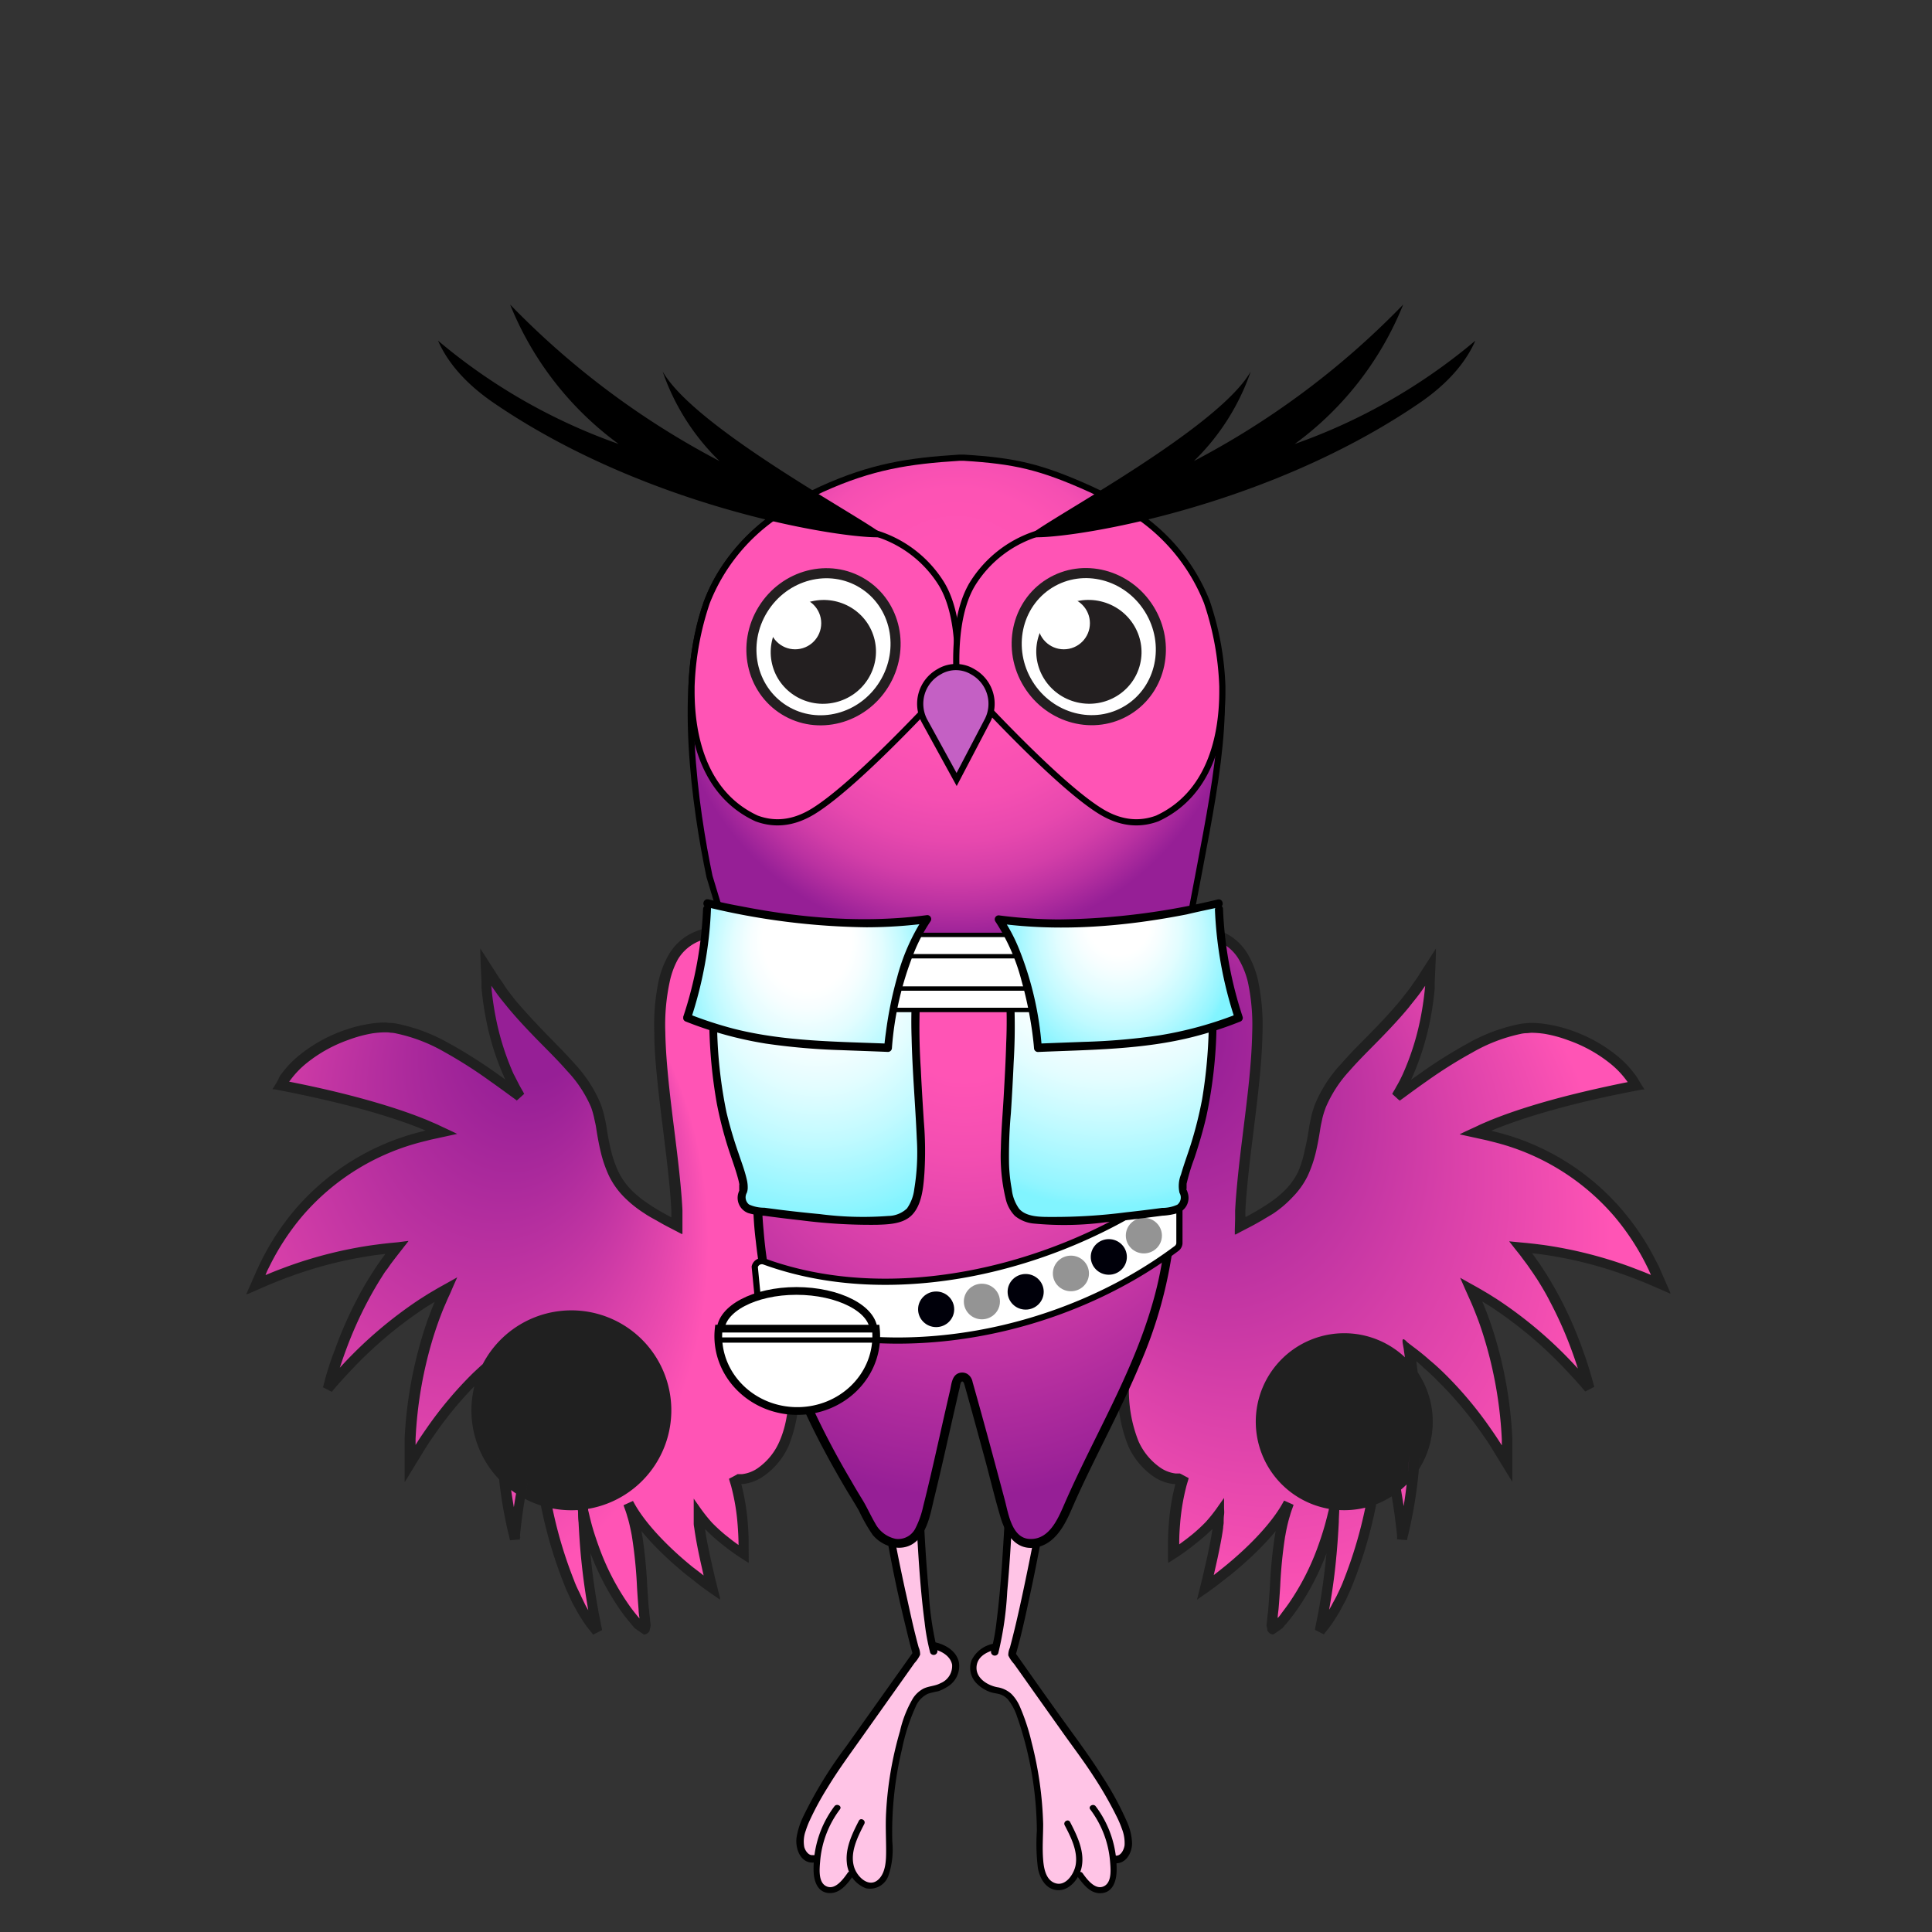 <svg xmlns="http://www.w3.org/2000/svg" xmlns:xlink="http://www.w3.org/1999/xlink" viewBox="0 0 300 300"><rect x="0" y="0" width="300" height="300" fill="#333333" stroke="none"/><defs><style>.cls-1{fill:#ffc4e6;}.cls-2{fill:url(#radial-gradient);}.cls-10,.cls-11,.cls-13,.cls-17,.cls-26,.cls-3{fill:#fff;}.cls-12,.cls-13,.cls-14,.cls-17,.cls-23,.cls-24,.cls-25,.cls-28,.cls-3{stroke:#000;}.cls-11,.cls-12,.cls-13,.cls-14,.cls-17,.cls-3{stroke-linecap:round;}.cls-11,.cls-12,.cls-13,.cls-14,.cls-17,.cls-23,.cls-24,.cls-25,.cls-26,.cls-28,.cls-3{stroke-miterlimit:10;}.cls-4{fill:url(#radial-gradient-2);}.cls-5{fill:url(#radial-gradient-3);}.cls-6{fill:url(#radial-gradient-4);}.cls-7{fill:url(#New_Gradient_Swatch_1);}.cls-8{fill:url(#New_Gradient_Swatch_1-2);}.cls-9{fill:url(#New_Gradient_Swatch_1-3);}.cls-11,.cls-26{stroke:#231f20;}.cls-11{stroke-width:0.56px;}.cls-12,.cls-14,.cls-23{fill:none;}.cls-12,.cls-13{stroke-width:1.25px;}.cls-14{stroke-width:0.85px;}.cls-15{fill:url(#radial-gradient-5);}.cls-16{fill:url(#radial-gradient-6);}.cls-17{stroke-width:0.71px;}.cls-18{fill:url(#radial-gradient-7);}.cls-19{fill:url(#radial-gradient-8);}.cls-20{fill:url(#radial-gradient-9);}.cls-21{fill:#202020;}.cls-22{fill:url(#radial-gradient-10);}.cls-23{stroke-width:1.38px;}.cls-24{fill:url(#radial-gradient-11);}.cls-25{fill:#ff54b5;}.cls-26{stroke-width:1.63px;}.cls-27{fill:#231f20;}.cls-28{fill:#c460c4;}</style><radialGradient id="radial-gradient" cx="45.52" cy="41.21" fy="12.104" r="75.31" gradientUnits="userSpaceOnUse"><stop offset="0.16" stop-color="#ff54b5"/><stop offset="0.28" stop-color="#f34eb1"/><stop offset="0.49" stop-color="#d23da8"/><stop offset="0.77" stop-color="#9e2398"/><stop offset="0.81" stop-color="#961f96"/></radialGradient><radialGradient id="radial-gradient-2" cx="-24499.13" cy="-13169.01" r="14.12" gradientTransform="matrix(0.2, 0.04, -0.04, 0.2, 4567.04, 3573.29)" gradientUnits="userSpaceOnUse"><stop offset="0.28" stop-color="#fff"/><stop offset="0.41" stop-color="#fbfbfb"/><stop offset="0.54" stop-color="#efefef"/><stop offset="0.67" stop-color="#dadada"/><stop offset="0.8" stop-color="#bebebe"/><stop offset="0.93" stop-color="#9a9a9a"/><stop offset="0.95" stop-color="#949494"/></radialGradient><radialGradient id="radial-gradient-3" cx="-24434.3" cy="-13202.89" r="14.12" xlink:href="#radial-gradient-2"/><radialGradient id="radial-gradient-4" cx="-24383.17" cy="-13242.24" r="14.12" xlink:href="#radial-gradient-2"/><radialGradient id="New_Gradient_Swatch_1" cx="-520.99" cy="2199.29" r="2.88" gradientTransform="matrix(1, 0.17, -0.17, 0.99, 943.98, -2013.25)" gradientUnits="userSpaceOnUse"><stop offset="0.07" stop-color="#919191"/><stop offset="0.21" stop-color="#828283"/><stop offset="0.47" stop-color="#5c5c60"/><stop offset="0.83" stop-color="#1f1f27"/><stop offset="1" stop-color="#00000a"/></radialGradient><radialGradient id="New_Gradient_Swatch_1-2" cx="-507.4" cy="2194.05" r="2.88" xlink:href="#New_Gradient_Swatch_1"/><radialGradient id="New_Gradient_Swatch_1-3" cx="-495.3" cy="2186.21" r="2.88" xlink:href="#New_Gradient_Swatch_1"/><radialGradient id="radial-gradient-5" cx="21.77" cy="29.27" fy="4.729" r="43.04" gradientUnits="userSpaceOnUse"><stop offset="0.21" stop-color="#fff"/><stop offset="0.28" stop-color="#f7feff"/><stop offset="0.38" stop-color="#e3fdff"/><stop offset="0.51" stop-color="#c1faff"/><stop offset="0.66" stop-color="#92f5ff"/><stop offset="0.71" stop-color="#81f4ff"/></radialGradient><radialGradient id="radial-gradient-6" cx="68.75" cy="29.27" fy="-12.677" r="71.76" gradientUnits="userSpaceOnUse"><stop offset="0.27" stop-color="#fff"/><stop offset="0.31" stop-color="#f7feff"/><stop offset="0.37" stop-color="#e3fdff"/><stop offset="0.44" stop-color="#c1faff"/><stop offset="0.53" stop-color="#92f5ff"/><stop offset="0.55" stop-color="#81f4ff"/></radialGradient><radialGradient id="radial-gradient-7" cx="20.06" cy="12.32" fy="4.466" r="21.14" gradientTransform="translate(0 -2.07) scale(1 1.17)" gradientUnits="userSpaceOnUse"><stop offset="0.34" stop-color="#fff"/><stop offset="0.43" stop-color="#f7feff"/><stop offset="0.57" stop-color="#e3fdff"/><stop offset="0.74" stop-color="#c1faff"/><stop offset="0.94" stop-color="#92f5ff"/><stop offset="1" stop-color="#81f4ff"/></radialGradient><radialGradient id="radial-gradient-8" cx="70.46" cy="12.32" fy="2.722" r="34.01" gradientTransform="translate(0 -1.22) scale(1 1.1)" gradientUnits="userSpaceOnUse"><stop offset="0.15" stop-color="#fff"/><stop offset="0.2" stop-color="#f7feff"/><stop offset="0.29" stop-color="#e3fdff"/><stop offset="0.4" stop-color="#c1faff"/><stop offset="0.52" stop-color="#92f5ff"/><stop offset="0.55" stop-color="#81f4ff"/></radialGradient><radialGradient id="radial-gradient-9" cx="-1988.18" cy="1349.44" fx="-2025.945" fy="1299.486" r="72.23" gradientTransform="translate(1860.14 -1329.92) scale(0.85 1.03)" gradientUnits="userSpaceOnUse"><stop offset="0.12" stop-color="#961f96"/><stop offset="0.52" stop-color="#d840a9"/><stop offset="0.79" stop-color="#ff54b5"/></radialGradient><radialGradient id="radial-gradient-10" cx="22078.67" cy="1349.44" fx="22040.906" fy="1299.486" r="72.23" gradientTransform="matrix(-0.85, 0, 0, 1.03, 18783.53, -1329.92)" xlink:href="#radial-gradient-9"/><radialGradient id="radial-gradient-11" cx="83.83" cy="64.15" fy="45.666" r="77.25" gradientUnits="userSpaceOnUse"><stop offset="0.12" stop-color="#ff54b5"/><stop offset="0.27" stop-color="#fd53b4"/><stop offset="0.36" stop-color="#f54fb2"/><stop offset="0.43" stop-color="#e748ae"/><stop offset="0.49" stop-color="#d33ea8"/><stop offset="0.54" stop-color="#ba31a1"/><stop offset="0.59" stop-color="#9b2298"/><stop offset="0.6" stop-color="#961f96"/></radialGradient><symbol id="Bird_Body_MASTER_1_5" data-name="Bird_Body_MASTER_1 5" viewBox="0 0 221.13 109.95"><path class="cls-20" d="M127.73,28.47c-1.49,13.58-4.69,40.88,10.91,30.4C130.73,83,144,87.23,145.44,85.38a37.78,37.78,0,0,0-1.51,12s4.93-3.1,7-6.29c.24,2.34-2.09,11.53-2.09,11.53s9.49-6.5,12.94-13.17c-2.35,6-1.81,12.32-2.69,19.11,0,.41.26.71.49.47,4.29-4.44,7.6-11.09,9.26-18.64a105.76,105.76,0,0,1-2.25,19c6.45-7.38,9.65-25.11,9.15-32.61a87.56,87.56,0,0,1,3.67,18.26,72.51,72.51,0,0,0,1.14-29.4,57.63,57.63,0,0,1,15.21,17.71,62.83,62.83,0,0,0-5.7-27.12A64.48,64.48,0,0,1,208.5,71.75a58.56,58.56,0,0,0-10.67-21.94,66.5,66.5,0,0,1,21.79,5.78C213.75,40.71,202,34,190.79,31.91c6.83-3.37,17.89-6,25-7.29-3.12-5.7-11.45-9-16.27-9-7,.08-17.18,8-20.92,10.71A41.86,41.86,0,0,0,184,6.18c-6.56,11.4-16.55,15.39-17.91,24.61-1.28,8.65-3,11.18-11.8,15.66.22-17.2,9.17-44.87-6.46-45.67C134.81.11,129.23,14.9,127.73,28.47Z"/><path class="cls-21" d="M127.73,28.47a20.87,20.87,0,0,0-1.4,5.71c0,.57-.14,1.58-.26,2.8-.28,3.42-.5,6.92-.44,10.52A48.33,48.33,0,0,0,126,53a18.72,18.72,0,0,0,1.52,5.48,7,7,0,0,0,1.88,2.44,5.07,5.07,0,0,0,3,1.12,7.78,7.78,0,0,0,3-.56,8.84,8.84,0,0,0,1.37-.59l.33-.17.14-.07h0a1.27,1.27,0,0,0-.06.18c-.2.76-.41,1.52-.61,2.28a47,47,0,0,0-1,5.73,22.68,22.68,0,0,0,1.38,11.81,11.43,11.43,0,0,0,4,4.78A6.79,6.79,0,0,0,144,86.54h.26s0,0,0,0a34.54,34.54,0,0,0-1,6c-.09,1-.13,2-.15,3v1.12l0,1.44a6.77,6.77,0,0,0,.05.68l.6-.38c.4-.26.8-.51,1.21-.79l.6-.41.3-.22.61-.45,1.19-.94A27,27,0,0,0,150,93.53s0,0,0,0h0l0,.17-.12.71c-.25,1.5-.57,3-.89,4.4-.2.88-.4,1.74-.59,2.55-.16.65-.32,1.28-.47,1.9-.08.31-.16.62-.23.92l-.06.23s0,.11,0,.07l.09-.06.35-.24,1.32-.92,1.22-.89,1.28-1,1-.78c3.93-3.19,7.5-6.89,9.39-10.27l.18-.31.08-.15,0,0h0l-1.44-.65h0v0l0,.08c-.08.22-.15.43-.23.63-.15.4-.26.79-.37,1.16-.23.72-.37,1.36-.49,1.87-.22,1-.3,1.56-.28,1.44h0a70.13,70.13,0,0,0-.79,7.94c-.08,1.24-.17,2.43-.26,3.53,0,.28-.05.55-.08.82s-.07.69-.11,1l-.09.77c0,.18.07.34.1.51s0,.38.12.45a1.11,1.11,0,0,0,.28.3,1.05,1.05,0,0,0,.44.18c.1.06.23-.08.37-.16s.51-.36.76-.52l.36-.26a5.34,5.34,0,0,0,.39-.44l.43-.5c.47-.57.84-1.05,1.11-1.42l.43-.6a40.07,40.07,0,0,0,4.72-9.22c.55-1.52,1-3,1.37-4.38.09-.35.17-.69.25-1l.12-.5.05-.25,0-.06a13.74,13.74,0,1,0-1.57-.18h0v.15c0,.64-.05,1.25-.08,1.83-.23,4.6-.56,7-.35,5-.29,3.19-.74,6.33-1.26,9.14l-.4,2-.1.49,0,.12v.06h0c.61.31-1.37-.68,1.37.69h0l0,0,.16-.21.62-.79a15,15,0,0,0,1.05-1.54,13.06,13.06,0,0,0,.85-1.43c.24-.46.47-.88.68-1.27s.35-.76.5-1.08c.29-.65.52-1.13.62-1.43.23-.6.19-.4-.33.79h0a68.81,68.81,0,0,0,4.6-17,52.43,52.43,0,0,0,.61-7.53l0-.88v-.74c-.69.12,1.54-.31-1.55.28h0v.08c.16.51.31,1,.46,1.5.29,1,.54,1.9.76,2.76.89,3.44,1.3,5.89,1.47,6.83s.09.38-.39-2.1h0c.36,1.8.65,3.59.89,5.32.11.87.21,1.72.31,2.55l.06.62,0,.31v.21l1.55.12h0l0-.08c.09-.4.19-.8.28-1.19a70.6,70.6,0,0,0,1.38-8c.22-2,.29-3.37.32-3.64s0,.5-.22,2.63h0a74.67,74.67,0,0,0,.1-13.68c-.1-1.08-.21-2.15-.35-3.2l-.08-.62h0s0,0,0,0c.39.31.76.63,1.13,1,.74.64,1.45,1.3,2.13,2a57.62,57.62,0,0,1,7,8.33c.49.7,1,1.41,1.41,2.12l2.35,3.83.61,1,.15.25.08.12s.06.12.05,0v-.6c0-.79,0-1.58,0-2.37s0-1.52,0-2.33l0-.8,0-.59a65.37,65.37,0,0,0-2.88-16.37c-.37-1.16-.75-2.27-1.16-3.32-.2-.53-.41-1.05-.63-1.55,0-.11,0,0,0,0h0l.3.18.58.36c.39.24.76.48,1.12.73a64.16,64.16,0,0,1,11,9.38c2,2.12,2.71,3,2.71,3l.2.23.07.09.05,0v0h0l1.37-.71v0l-.1-.36c-.08-.29-.19-.66-.32-1.15-.29-1-.7-2.4-1.45-4.45a60.91,60.91,0,0,0-3.58-8.1h0c-.26-.47-.9-1.7-2.08-3.58-.31-.46-.63-1-1-1.52l-.59-.84c-.17-.24-.35-.48-.54-.73h0l.22,0,1.36.17a64.33,64.33,0,0,1,13.17,3.31q.93.33,1.89.72c.7.28,1,.39,2.62,1.1l2,.87.26.11s0,0,0,0l0-.06-.06-.13-.22-.5-.44-1-.87-2c-.16-.34-.29-.71-.48-1A39.86,39.86,0,0,0,213.65,44a37.81,37.81,0,0,0-19.56-12.12l-.77-.2s0,0,0,0h0l.73-.31c2-.8,4.09-1.51,6.25-2.17,4.31-1.31,8.89-2.42,13.67-3.38l2.78-.54.2,0s.2,0,.11-.09l-.25-.38-.48-.78-.48-.79c-.12-.17-.21-.27-.31-.41a15.41,15.41,0,0,0-2.75-2.84,23.35,23.35,0,0,0-7-3.87,20.93,20.93,0,0,0-4-1,14.79,14.79,0,0,0-2.12-.18c-.36,0-.72,0-1.08.06a6.41,6.41,0,0,0-1.07.15,27.05,27.05,0,0,0-7.91,3,73.24,73.24,0,0,0-7.28,4.58c-1.19.84-2.37,1.7-3.55,2.56l-.44.32-.11.08-.05,0c.49.48-1.19-1,1.09,1.08l.14-.24c.18-.33.38-.65.56-1,.35-.66.69-1.34,1-2a42.26,42.26,0,0,0,2.8-8.74c.31-1.52.54-3.06.71-4.63l.05-.58,0-.35c0-.19,0-.39,0-.57l.1-2.25.09-2.26,0-.56V3.39l-.07.11-.15.23-.61.95h0l-1.6,2.49-.43.68-.36.52-.45.64c-.57.86-1.25,1.65-1.9,2.49-1.35,1.63-2.84,3.22-4.4,4.82s-3.21,3.2-4.77,5a20.9,20.9,0,0,0-4,6.16,16.06,16.06,0,0,0-.58,1.82c-.12.61-.29,1.28-.37,1.85-.18,1.19-.39,2.38-.68,3.54A17.46,17.46,0,0,1,163.35,38a10.69,10.69,0,0,1-2,2.84,16.67,16.67,0,0,1-2.83,2.27c-.51.35-1.06.66-1.59,1l-1.51.84-.19.1-.1,0s0,0,0,0l0-.89c.06-1.28.17-2.57.29-3.87.48-5.17,1.27-10.42,1.82-15.76.28-2.67.5-5.36.55-8.09a33.31,33.31,0,0,0-.72-8.23,14.54,14.54,0,0,0-1.59-4,8.51,8.51,0,0,0-3.16-3.06A10.31,10.31,0,0,0,148.12,0a17.13,17.13,0,0,0-4.23.29,15.08,15.08,0,0,0-7.39,3.91,24.06,24.06,0,0,0-4.82,6.66,44.87,44.87,0,0,0-2.84,7.53l-.24.9-.15.58c-.1.39-.2.75-.26,1.09-.14.68-.26,1.24-.34,1.6a16.62,16.62,0,0,0-.12,5.9,29.89,29.89,0,0,0,1.67-5.59c.08-.35.19-.9.33-1.56.06-.33.17-.68.26-1.05l.15-.57c.07-.29.15-.58.22-.88a43,43,0,0,1,2.74-7.23,22.22,22.22,0,0,1,4.49-6.22,13.48,13.48,0,0,1,6.61-3.51c2.47-.47,5.22-.46,7.33.72a6.78,6.78,0,0,1,2.59,2.51,13,13,0,0,1,1.4,3.51,31.85,31.85,0,0,1,.67,7.83c-.05,2.65-.26,5.3-.54,8-.55,5.29-1.34,10.54-1.82,15.78-.12,1.31-.23,2.61-.29,3.93l0,.49,0,.72-.05,1.77,0,.45v.22c0,.06,0,0,.05,0l.1,0,.75-.4,1.52-.79.58-.31.43-.24.85-.48c.55-.35,1.12-.66,1.66-1A17,17,0,0,0,162.45,42a12.64,12.64,0,0,0,2.33-3.25,19.76,19.76,0,0,0,1.28-3.67c.29-1.23.51-2.46.7-3.68.09-.63.23-1.14.34-1.71a15.22,15.22,0,0,1,.51-1.62,19.67,19.67,0,0,1,3.69-5.69c1.5-1.72,3.14-3.31,4.71-4.92s3.1-3.24,4.49-4.92c.67-.87,1.38-1.69,2-2.58l.46-.66.09-.12h0l-.08.8q-.24,2.27-.69,4.47a40.27,40.27,0,0,1-2.69,8.41c-.3.65-.62,1.3-1,1.93-.16.32-.35.62-.53.94l-.13.23c2.29,2.1.67.56,1.19,1l.06,0,.11-.09.45-.32c1.18-.87,2.34-1.72,3.52-2.54a71.45,71.45,0,0,1,7.12-4.48,25.55,25.55,0,0,1,7.43-2.87,4.43,4.43,0,0,1,.94-.13c.32,0,.63-.07.94-.06a15.06,15.06,0,0,1,1.88.16,20.19,20.19,0,0,1,3.69,1,22.07,22.07,0,0,1,6.51,3.6,14,14,0,0,1,2.48,2.56l.25.34h0s.05,0,0,0l-.85.17c-4.83,1-9.44,2.09-13.82,3.42-2.19.67-4.32,1.39-6.38,2.22-.26.09-.5.21-.77.32-.5.21-1,.42-1.46.65-.93.44-2,.9-2.82,1.33l3.05.67c.5.11,1,.21,1.5.34l.75.19A36.2,36.2,0,0,1,212.44,45a38,38,0,0,1,5.18,8c.18.33.3.69.46,1,0,.06,0,.07,0,.06h0c.29.13-.7-.3-1.3-.53s-1.3-.5-1.93-.74a66.54,66.54,0,0,0-13.49-3.38L200,49.24l-1.1-.12L197.61,49l-1.24-.12c-.08,0-.25-.05-.26,0l.19.24.37.47c.48.63,1,1.23,1.42,1.82l.75,1c.2.28.39.55.57.82.37.51.68,1,1,1.47,1.15,1.82,1.77,3,2,3.47h0a60.86,60.86,0,0,1,3.49,7.9c.73,2,1.13,3.4,1.41,4.35.14.47.24.84.31,1.12s.08.26.1.36v0c.61-.31-1.36.71,1.37-.7h0l-.05,0-.07-.09-.21-.24s-.73-.92-2.76-3.09a65.86,65.86,0,0,0-11.32-9.62c-.37-.25-.75-.49-1.15-.74l-.6-.38-.9-.53c-.82-.49-1.64-.93-2.51-1.42l-.64-.36-.33-.18-.08-.05s-.06,0,0,0l.08.16.6,1.37c.2.46.41.92.62,1.39s.47,1.05.63,1.43.41,1,.6,1.5c.4,1,.78,2.11,1.13,3.24a64.13,64.13,0,0,1,2.82,16l0,.57a2.49,2.49,0,0,1,0,.37h0l-.05-.08-.22-.34c-.46-.72-.94-1.44-1.45-2.16A59.18,59.18,0,0,0,186,69.34c-.71-.69-1.44-1.37-2.21-2-.38-.34-.76-.67-1.17-1-.72-.6-1.56-1.2-2.35-1.82-1.23-1.33-.56.54-.51,1.38l.23,1.53.12.93c.14,1,.25,2.08.35,3.14a73.18,73.18,0,0,1-.1,13.38h0c.19-2.08.22-2.84.21-2.57s-.09,1.56-.32,3.56A65.71,65.71,0,0,1,179,93.63c-.09.38-.18.77-.28,1.16v.07h0c-1.39-.1,1.89.16,1.55.13v-.06l0-.16,0-.31-.06-.63c-.09-.84-.2-1.71-.32-2.59-.24-1.76-.54-3.58-.9-5.42h0c.49,2.53.55,3.1.4,2.14s-.59-3.45-1.49-7c-.23-.88-.49-1.82-.78-2.81-.15-.5-.31-1-.47-1.53l0,0v0h0c-3.08.58-.85.17-1.54.3v.7l0,.82a53,53,0,0,1-.59,7.31,68.09,68.09,0,0,1-4.49,16.62c.5-1.16.54-1.35.32-.77-.1.3-.32.76-.6,1.38l-.48,1c-.2.37-.41.77-.65,1.2a12.75,12.75,0,0,1-.79,1.35,11.82,11.82,0,0,1-1,1.43l-.56.73-.15.19,0,0h0l1.37.68h0v-.06l0-.12.1-.5c.13-.67.27-1.37.41-2.08.53-2.86,1-6,1.28-9.29h0c-.22,2,.12-.4.36-5.08,0-.58.05-1.2.07-1.85v-.17h0l-1.57-.2v.06l-.06.24c0,.16-.08.32-.11.48-.08.32-.15.65-.25,1-.34,1.34-.79,2.77-1.32,4.24a38.64,38.64,0,0,1-4.53,8.85l-.41.57c-.26.35-.61.81-1,1.35l-.31.36h0c0-.45.08-.91.13-1.39.1-1.12.18-2.32.26-3.57a70.74,70.74,0,0,1,.77-7.76h0c0,.11.06-.4.27-1.37.11-.49.25-1.09.46-1.77.1-.34.21-.71.35-1.08l.21-.59,0-.07v0h0l-1.45-.65h0l0,0-.08.13-.16.29c-1.71,3.08-5.17,6.7-9,9.81l-.95.76-.74.58h0s0,0,0,0l.35-1.54c.32-1.42.64-2.94.91-4.48l.12-.74.08-.57c0-.25.06-.49.08-.73,0-.45,0-.87.06-1.31s0-.78,0-1.17l0-1.2V88.7l-.25.35-.52.73a23.85,23.85,0,0,1-2.07,2.65,25.93,25.93,0,0,1-2.1,1.94c-.38.3-.75.6-1.14.89l-.88.65s0,0,0,0h0v-.35c0-1,.06-1.93.14-2.9a33.55,33.55,0,0,1,.94-5.67c.09-.39.3-1,.39-1.37l-.64-.34-.35-.19-.25-.13c-.05,0-.08-.06-.14-.06l-.2,0a1.08,1.08,0,0,1-.19,0h-.28a5.34,5.34,0,0,1-2.35-.9,9.88,9.88,0,0,1-3.4-4.12,21.32,21.32,0,0,1-1.25-11,48.91,48.91,0,0,1,1-5.53l.36-1.36.19-.68.35-1.17.79-2.56.1-.32,0-.16,0-.08-.08,0-.6.37-1.2.73-1.22.74-.79.42a8.48,8.48,0,0,1-1.21.52,6.4,6.4,0,0,1-2.42.46A4.12,4.12,0,0,1,129,57.72a16.68,16.68,0,0,1-1.36-5,44.28,44.28,0,0,1-.37-5.26c-.06-3.51.15-7,.43-10.36.11-1.2.2-2.21.25-2.77A22.2,22.2,0,0,0,127.73,28.47Z"/><path class="cls-22" d="M93.4,28.47c1.5,13.58,4.69,40.88-10.9,30.4C90.41,83,77.12,87.23,75.69,85.38a37.46,37.46,0,0,1,1.51,12s-4.92-3.1-7-6.29c-.24,2.34,2.09,11.53,2.09,11.53s-9.49-6.5-12.94-13.17c2.34,6,1.81,12.32,2.69,19.11.05.41-.27.71-.5.47-4.28-4.44-7.6-11.09-9.26-18.64a105.76,105.76,0,0,0,2.25,19c-6.45-7.38-9.65-25.11-9.14-32.61a86.92,86.92,0,0,0-3.67,18.26,72.34,72.34,0,0,1-1.14-29.4A57.65,57.65,0,0,0,25.36,83.39a62.84,62.84,0,0,1,5.71-27.12A64.22,64.22,0,0,0,12.64,71.75,58.41,58.41,0,0,1,23.31,49.81,66.37,66.37,0,0,0,1.52,55.59C7.39,40.71,19.16,34,30.35,31.91c-6.84-3.37-17.89-6-25-7.29,3.12-5.7,11.44-9,16.27-9,7,.08,17.17,8,20.92,10.71A41.76,41.76,0,0,1,37.17,6.18c6.56,11.4,16.55,15.39,17.91,24.61,1.28,8.65,3,11.18,11.81,15.66C66.66,29.25,57.72,1.58,73.34.78,86.33.11,91.9,14.9,93.4,28.47Z"/><path class="cls-21" d="M93.4,28.47a22.63,22.63,0,0,0-.17,5.87c0,.56.14,1.57.25,2.77.28,3.39.49,6.85.43,10.36a44.26,44.26,0,0,1-.36,5.26,16.7,16.7,0,0,1-1.37,5,4.12,4.12,0,0,1-3.53,2.68,6.42,6.42,0,0,1-2.43-.46,8.37,8.37,0,0,1-1.2-.52l-.8-.42L83,58.26l-1.21-.73-.6-.37-.07,0,0,.08,0,.16.1.32.79,2.56.36,1.17.18.68L83,63.45A46.77,46.77,0,0,1,84,69c.4,3.7.27,7.59-1.25,11a9.81,9.81,0,0,1-3.4,4.12A5.34,5.34,0,0,1,77,85h-.28l-.19,0-.19,0c-.06,0-.1,0-.15.06l-.24.13-.35.19-.65.34c.09.41.31,1,.39,1.37a32.58,32.58,0,0,1,.94,5.67c.08,1,.13,1.93.15,2.9v.35h0l-.89-.65-1.13-.89a26.08,26.08,0,0,1-2.11-1.94,25.1,25.1,0,0,1-2.07-2.65l-.52-.73-.24-.35V89l0,1.2c0,.39,0,.75,0,1.17s0,.86,0,1.31c0,.24.05.48.09.73l.08.57.12.74c.26,1.54.58,3.06.9,4.48l.35,1.54s0,0,0,0h0l-.74-.58-1-.76c-3.83-3.11-7.29-6.73-9-9.81l-.16-.29-.08-.13,0,0h0l-1.44.65h0v0l0,.07.21.59a11.21,11.21,0,0,1,.35,1.08c.22.68.35,1.28.46,1.77.22,1,.29,1.48.27,1.37h0a70.81,70.81,0,0,1,.78,7.76c.07,1.25.16,2.45.25,3.57,0,.48.09.94.14,1.39h0l-.3-.36c-.45-.54-.8-1-1.06-1.35-.51-.71-.68-1-.4-.57a38.29,38.29,0,0,1-4.54-8.85c-.53-1.47-1-2.9-1.32-4.24q-.13-.51-.24-1l-.12-.48,0-.24,0-.06c-3.13.39-.86.11-1.56.2h0v.17c0,.65,0,1.27.08,1.85.23,4.68.57,7.07.35,5.08h0c.3,3.25.76,6.43,1.29,9.29.14.71.27,1.41.4,2.08l.11.5,0,.12v.06h0l1.37-.68h0l0,0-.14-.19-.57-.73a11.72,11.72,0,0,1-1-1.43,11.35,11.35,0,0,1-.8-1.35L52,104c-.17-.39-.33-.73-.47-1-.29-.62-.5-1.08-.61-1.38-.22-.58-.17-.39.33.77h0a67.2,67.2,0,0,1-4.49-16.62,51.46,51.46,0,0,1-.59-7.31c0-.28,0-.55,0-.82l0-.4v-.3c-.69-.13,1.54.28-1.55-.3h0v.08c-.17.52-.32,1-.47,1.53-.3,1-.55,1.93-.78,2.81-.9,3.51-1.32,6-1.49,7s-.09.39.39-2.14h0c-.36,1.84-.66,3.66-.9,5.42-.12.88-.22,1.75-.31,2.59l-.07.63,0,.31V95c-.34,0,2.94-.23,1.55-.13h0l0-.07c-.09-.39-.19-.78-.28-1.16a67.84,67.84,0,0,1-1.34-7.78c-.22-2-.29-3.29-.32-3.56s0,.49.22,2.57h0a73.18,73.18,0,0,1-.1-13.38c.1-1.06.2-2.11.34-3.14l.13-.93.22-1.53c.06-.84.72-2.71-.51-1.38-.79.62-1.63,1.22-2.35,1.82q-.6.48-1.17,1c-.77.66-1.5,1.34-2.2,2a59.92,59.92,0,0,0-7.19,8.56c-.5.72-1,1.44-1.45,2.16l-.21.34-.05.08h0c0,.09,0-.18,0-.37l0-.57a64.15,64.15,0,0,1,2.81-16c.36-1.13.73-2.21,1.13-3.24.19-.51.39-1,.61-1.5s.4-.95.63-1.43.41-.93.61-1.39.41-.92.61-1.37l.07-.16s0,0,0,0l-.08.05-.32.18-.65.36c-.86.49-1.69.93-2.51,1.42l-.9.53-.6.38c-.39.25-.78.49-1.15.74a66.27,66.27,0,0,0-11.32,9.62c-2,2.17-2.76,3.09-2.76,3.09l-.2.24-.08.09,0,0h0c2.73,1.41.76.39,1.37.7v0l.1-.36.31-1.12c.28-1,.68-2.35,1.41-4.35a61.17,61.17,0,0,1,3.5-7.9h0c.25-.46.87-1.65,2-3.47.3-.45.6-1,1-1.47l.57-.82.76-1,1.42-1.82.37-.47.18-.24c0-.05-.17,0-.25,0L23.52,49l-1.28.12-1.09.12-1.4.18A66.31,66.31,0,0,0,6.27,52.8c-.64.24-1.29.48-1.94.74s-1.59.66-1.3.53H3s0,0,0-.06c.15-.33.28-.69.46-1a38.38,38.38,0,0,1,5.17-8A36.2,36.2,0,0,1,27.44,33.37l.75-.19c.48-.13,1-.23,1.5-.34l3.05-.67c-.86-.43-1.88-.89-2.81-1.33-.46-.23-1-.44-1.47-.65-.26-.11-.51-.23-.77-.32-2.05-.83-4.18-1.55-6.37-2.22-4.38-1.33-9-2.45-13.82-3.42l-.85-.17c-.07,0,0,0,0,0h0l.26-.34a14,14,0,0,1,2.48-2.56,22,22,0,0,1,6.5-3.6,20.19,20.19,0,0,1,3.69-1,15.06,15.06,0,0,1,1.88-.16c.32,0,.63,0,.94.06a4.43,4.43,0,0,1,.94.13,25.44,25.44,0,0,1,7.43,2.87A70.45,70.45,0,0,1,37.88,24c1.17.82,2.33,1.67,3.52,2.54l.44.32.12.09,0,0c.53-.46-1.09,1.08,1.19-1l-.13-.23c-.17-.32-.36-.62-.53-.94-.34-.63-.65-1.28-1-1.93a40.87,40.87,0,0,1-2.69-8.41q-.45-2.2-.69-4.47l-.07-.8h0l.09.12.46.66c.6.89,1.3,1.71,2,2.58,1.39,1.68,2.92,3.31,4.49,4.92s3.21,3.2,4.71,4.92A19.27,19.27,0,0,1,53.52,28,13.23,13.23,0,0,1,54,29.66c.11.57.26,1.08.34,1.71.19,1.22.41,2.45.71,3.68a19.06,19.06,0,0,0,1.28,3.67A12.37,12.37,0,0,0,58.68,42a17.79,17.79,0,0,0,3.09,2.48c.54.38,1.11.69,1.67,1l.85.48.42.24.58.31,1.52.79.76.4.09,0s.07,0,.06,0v-.67l0-1.77,0-.72,0-.49c-.06-1.32-.17-2.62-.29-3.93-.49-5.24-1.28-10.49-1.83-15.78-.27-2.65-.49-5.3-.54-7.95a31.85,31.85,0,0,1,.68-7.83A12.68,12.68,0,0,1,67,5.09,6.85,6.85,0,0,1,69.6,2.58c2.11-1.18,4.87-1.19,7.33-.72a13.51,13.51,0,0,1,6.62,3.51A22.48,22.48,0,0,1,88,11.59a43.82,43.82,0,0,1,2.73,7.23c.07.3.15.59.22.88s.1.38.15.57c.1.37.2.72.26,1.05.14.66.26,1.21.33,1.56a30.66,30.66,0,0,0,1.67,5.59,16.62,16.62,0,0,0-.12-5.9c-.08-.36-.19-.92-.33-1.6-.07-.34-.17-.7-.27-1.09l-.15-.58c-.08-.3-.15-.6-.23-.9a44.06,44.06,0,0,0-2.85-7.53,24,24,0,0,0-4.81-6.66A15.13,15.13,0,0,0,77.25.3,17.21,17.21,0,0,0,73,0a10.26,10.26,0,0,0-4.18,1.18,8.47,8.47,0,0,0-3.17,3.06,14.54,14.54,0,0,0-1.59,4,33.3,33.3,0,0,0-.71,8.23c0,2.73.27,5.42.54,8.09.56,5.34,1.34,10.59,1.83,15.76.12,1.3.22,2.59.28,3.87l0,.89s0,.08,0,0l-.1,0-.2-.1-1.51-.84c-.53-.33-1.08-.64-1.58-1a16.74,16.74,0,0,1-2.84-2.27,10.92,10.92,0,0,1-2-2.84,17.46,17.46,0,0,1-1.16-3.35c-.28-1.16-.5-2.35-.68-3.54-.07-.57-.24-1.24-.37-1.85A16,16,0,0,0,55,27.46a21.1,21.1,0,0,0-4-6.16c-1.57-1.78-3.21-3.38-4.77-5s-3-3.19-4.41-4.82C41.21,10.66,40.52,9.87,40,9l-.44-.64-.37-.52-.43-.68-1.6-2.49h0l-.61-.95-.15-.23a.52.52,0,0,0-.07-.11v.15l0,.56.08,2.26.11,2.25c0,.18,0,.38,0,.57l0,.35.06.58c.16,1.57.4,3.11.71,4.63a41.09,41.09,0,0,0,2.8,8.74c.32.69.65,1.37,1,2,.17.34.37.66.55,1l.14.24c2.28-2.09.6-.6,1.1-1.08l-.06,0-.11-.08-.44-.32c-1.18-.86-2.36-1.72-3.54-2.56a75.63,75.63,0,0,0-7.28-4.58,27,27,0,0,0-7.92-3,6.27,6.27,0,0,0-1.07-.15c-.36,0-.72-.07-1.08-.06a14.91,14.91,0,0,0-2.12.18,21.12,21.12,0,0,0-4,1,23.35,23.35,0,0,0-7,3.87,15.36,15.36,0,0,0-2.74,2.84,4.86,4.86,0,0,0-.31.41L4.82,24l-.48.78-.24.38c-.09.09.05.07.1.09l.21,0,2.77.54c4.78,1,9.36,2.07,13.68,3.38,2.15.66,4.24,1.37,6.24,2.17l.74.31h0s0,0,0,0l-.78.2A37.78,37.78,0,0,0,7.49,44a39.53,39.53,0,0,0-5.4,8.36c-.18.34-.31.71-.47,1l-.88,2-.44,1-.22.5L0,57l0,.06s0,0,.05,0L.3,57l2-.87c1.62-.71,1.92-.82,2.62-1.1s1.27-.5,1.9-.72A64.41,64.41,0,0,1,20,51l1.36-.17.22,0h0l-.54.73-.59.84c-.38.54-.7,1.06-1,1.52-1.19,1.88-1.83,3.11-2.08,3.58h0a62.58,62.58,0,0,0-3.59,8.1C13,67.6,12.6,69,12.3,70L12,71.15c0,.14-.08.26-.1.36v0c.61.32-1.37-.7,1.36.71h0l0,0,0,0,.08-.09.2-.23s.72-.91,2.7-3a64.57,64.57,0,0,1,11-9.38c.36-.25.74-.49,1.12-.73l.59-.36.3-.18s0,0,0,0h0s0-.06,0,0c-.22.5-.42,1-.62,1.55-.41,1-.8,2.16-1.16,3.32a65.8,65.8,0,0,0-2.89,16.37l0,.59,0,.8c0,.81,0,1.54,0,2.33s0,1.58,0,2.37v.6c0,.09,0,0,.05,0l.07-.12.16-.25.61-1,2.34-3.83c.45-.71.92-1.42,1.42-2.12a57.53,57.53,0,0,1,7-8.33c.68-.67,1.39-1.33,2.14-2,.36-.32.74-.64,1.13-1l0,0h0l-.08.62c-.14,1-.24,2.12-.34,3.2A74.67,74.67,0,0,0,39.17,85h0c-.21-2.13-.24-2.9-.22-2.63S39,84,39.27,86a68.06,68.06,0,0,0,1.37,8c.1.39.19.79.29,1.19l0,.08h0l1.55-.12v-.06l0-.15,0-.31.06-.62c.09-.83.19-1.68.31-2.55.23-1.73.53-3.52.88-5.32h0c-.47,2.48-.53,3-.39,2.1s.59-3.39,1.47-6.83c.23-.86.47-1.79.76-2.76.15-.49.31-1,.46-1.5l0-.05v0h0c-3.08-.59-.86-.16-1.54-.28v.31l0,.43c0,.29,0,.58,0,.88a52.35,52.35,0,0,0,.6,7.53,68.85,68.85,0,0,0,4.61,17h0c-.52-1.19-.57-1.39-.34-.79.11.3.33.78.63,1.43.14.32.31.68.49,1.08s.44.81.68,1.27a14.87,14.87,0,0,0,.85,1.43,13.72,13.72,0,0,0,1.06,1.54l.62.79.15.21,0,0h0l1.38-.69h0v-.06l0-.12-.11-.49c-.12-.66-.26-1.34-.39-2-.52-2.81-1-6-1.27-9.14a43.07,43.07,0,0,1-.35-5c0-.58,0-1.19-.07-1.83V90.4h0a15.52,15.52,0,1,0-1.56.18v.06l.06.25c0,.16.08.33.11.5.08.33.16.67.26,1,.35,1.39.81,2.86,1.36,4.38A39.73,39.73,0,0,0,58,106c-.29-.4-.11-.15.42.6.27.37.65.85,1.12,1.42l.42.5c.12.15.26.3.39.44l.37.26.76.52c.13.08.26.22.37.16a1.07,1.07,0,0,0,.43-.18,1.16,1.16,0,0,0,.29-.3c.07-.07.07-.3.12-.45s.07-.33.09-.51l-.09-.77c0-.33-.07-.68-.11-1s0-.54-.08-.82c-.09-1.1-.17-2.29-.25-3.53a75.06,75.06,0,0,0-.79-7.94h0c0,.12-.06-.41-.29-1.44-.12-.51-.26-1.15-.48-1.87-.11-.37-.23-.76-.38-1.16-.07-.2-.15-.41-.22-.63l0-.08v0h0c.31-.15-2.74,1.23-1.45.65h0l0,0,.09.15.18.31c1.88,3.38,5.46,7.08,9.38,10.27l1,.78,1.27,1,1.23.89,1.32.92.35.24.09.06s0,0,0-.07l0-.23-.24-.92c-.15-.62-.31-1.25-.47-1.9-.19-.81-.39-1.67-.59-2.55-.31-1.4-.63-2.9-.89-4.4l-.11-.71,0-.17h0a25.65,25.65,0,0,0,2.25,2.06c.39.32.78.63,1.19.94l.6.45.31.22.6.41c.4.28.81.53,1.2.79l.61.38a4.79,4.79,0,0,0,0-.68L78,96.66V95.54c0-1-.06-2-.14-3a35.53,35.53,0,0,0-1-6c0-.07,0,0,0,0h.26a6.83,6.83,0,0,0,3.09-1.15,11.33,11.33,0,0,0,4-4.78A22.79,22.79,0,0,0,85.58,68.8a49,49,0,0,0-1-5.73c-.2-.76-.4-1.52-.61-2.28,0-.1-.06-.22-.06-.18h0l.14.07.33.17a9.27,9.27,0,0,0,1.37.59,7.81,7.81,0,0,0,3,.56,5.12,5.12,0,0,0,3-1.12,6.92,6.92,0,0,0,1.87-2.44A18.12,18.12,0,0,0,95.12,53a46.1,46.1,0,0,0,.38-5.45c.06-3.6-.16-7.1-.44-10.52-.11-1.22-.21-2.23-.26-2.8A20.51,20.51,0,0,0,93.4,28.47Z"/><path class="cls-23" d="M35.57,72.47"/><path class="cls-23" d="M161.27,67.05"/></symbol><symbol id="Bird_Head_2" data-name="Bird_Head_2" viewBox="0 0 167.78 104.03"><path class="cls-24" d="M123.11,91.62c3.18-16.81,5.87-30.31,1-43.51-3.08-8.36-10.44-14.58-18.56-18.25s-12.3-4.58-20.46-5.09H84.3c-8.15.51-14.14,1.41-22.25,5.09S46.57,39.75,43.49,48.11c-4.87,13.2-1.86,33.46.41,44.37l3.34,11.06h73.6Z"/><path class="cls-25" d="M43.49,48.11A47.1,47.1,0,0,0,41,61.78c0,.3,0,.47,0,.47-.06,8.1,2.27,17.06,10.53,20.87,2.7,1,5.76.92,9.13-1.14C68.46,77.21,84,59.89,84,59.89c.23-4.55-.11-10.66-2.56-14.7a19,19,0,0,0-11.17-8.34L54.41,34.3A30.44,30.44,0,0,0,43.49,48.11Z"/><path class="cls-25" d="M124.36,48.11a47.44,47.44,0,0,1,2.5,13.67c0,.3,0,.47,0,.47.06,8.1-2.27,17.06-10.53,20.87-2.7,1-5.76.92-9.13-1.14-7.81-4.77-23.32-22.09-23.32-22.09-.23-4.55.11-10.66,2.56-14.7A19,19,0,0,1,97.6,36.85l15.84-2.55A30.58,30.58,0,0,1,124.36,48.11Z"/><ellipse class="cls-26" cx="105.26" cy="55.34" rx="11.51" ry="12.04" transform="translate(-13.37 63.7) rotate(-31.77)"/><ellipse class="cls-27" cx="105.28" cy="56.17" rx="8.39" ry="8.52" transform="translate(26.5 145.8) rotate(-76.77)"/><circle class="cls-10" cx="101.22" cy="51.54" r="4.22"/><path class="cls-28" d="M81.19,59.3a5.26,5.26,0,0,1,5.31.1h0a5.92,5.92,0,0,1,2.31,8l-4.93,9.42-5.17-9.42a5.92,5.92,0,0,1,2.31-8Z"/><ellipse class="cls-26" cx="62.35" cy="55.34" rx="12.04" ry="11.51" transform="translate(-17.53 79.22) rotate(-58.23)"/><ellipse class="cls-27" cx="62.32" cy="56.17" rx="8.52" ry="8.39" transform="translate(-11.2 15.76) rotate(-13.23)"/><circle class="cls-10" cx="57.76" cy="51.54" r="4.22"/><path d="M72.05,37.58c2-.33-29.94-16.66-35.72-26.75a37,37,0,0,0,9.19,14.48A133.11,133.11,0,0,1,11.66,0,52,52,0,0,0,29.21,22.55,93.43,93.43,0,0,1,0,5.84C1.82,10,5.22,13.31,9,15.9,35.1,33.76,68,38.24,72.05,37.58Z"/><path d="M95.73,37.58c-2-.33,29.94-16.66,35.72-26.75a37.07,37.07,0,0,1-9.19,14.48A132.88,132.88,0,0,0,156.11,0a51.93,51.93,0,0,1-17.54,22.55A93.55,93.55,0,0,0,167.78,5.84c-1.82,4.15-5.22,7.47-9,10.06C132.67,33.76,99.83,38.24,95.73,37.58Z"/></symbol><symbol id="Bird_Body_MASTER_1_4" data-name="Bird_Body_MASTER_1 4" viewBox="0 0 90.52 160.76"><path class="cls-1" d="M40.78,120.78l-.21.51c-1.42-5.47-2.25-21.71-2.28-26.38l-6,1.14a244.38,244.38,0,0,0,5.26,25.38s0,.93,0,.94c-3.84,4.57-12.41,17.54-13.68,19-1.86,2.13-3.57,6.1-4.45,8.89a6,6,0,0,0-.31,3.19c.26,1,1.2,2,2.16,1.72l.41-.81a17.39,17.39,0,0,0-.2,2.4,3.79,3.79,0,0,0,1,3,2.21,2.21,0,0,0,2.55,0,7.35,7.35,0,0,0,1.91-2.08l.33-.82c.61,1.82,2.28,3.28,3.9,2.66,2.15-.83,2.3-4.08,2.22-6.61a57.35,57.35,0,0,1,3.1-20.67c.59-1.71,1.42-3.55,3-4.14.63-.23,1.33-.24,2-.51C45.44,125.83,44.86,121.75,40.78,120.78Z"/><path class="cls-1" d="M71.46,150.39c-.88-2.8-2.59-6.77-4.44-8.89-1.28-1.47-9.85-14.43-13.69-19,0,0,0-1,0-1a241.06,241.06,0,0,0,5.26-25.37l-6-1.15c0,4.68-.86,20.92-2.28,26.38l-.21-.51c-4.08,1-4.66,5-.66,6.76.63.27,1.33.27,2,.51,1.56.58,2.39,2.43,3,4.14A57.32,57.32,0,0,1,57.52,153c-.08,2.53.07,5.78,2.22,6.6,1.63.63,3.29-.83,3.9-2.65l.33.82a7.63,7.63,0,0,0,1.91,2.08,2.21,2.21,0,0,0,2.55,0,3.82,3.82,0,0,0,1-3,17.37,17.37,0,0,0-.19-2.39l.4.81c1,.22,1.9-.68,2.16-1.73A6,6,0,0,0,71.46,150.39Z"/><path d="M40.49,121.27c1.28.32,2.71,1.09,3,2.51a3,3,0,0,1-1.86,3c-.88.48-1.88.46-2.76.88a4.61,4.61,0,0,0-1.72,1.59,18.55,18.55,0,0,0-2.09,5.3,57.67,57.67,0,0,0-2.24,13.11c-.12,2.08,0,4.15,0,6.23,0,1.46-.05,3.36-1.1,4.5-1.55,1.69-3.56-.21-4.07-1.84-.74-2.38.58-4.92,1.64-7,.3-.58-.58-1.09-.88-.51-1.06,2.06-2.18,4.34-1.95,6.73a4.83,4.83,0,0,0,3.1,4.19,3.16,3.16,0,0,0,3.66-2.12,13.08,13.08,0,0,0,.6-5.39,57.4,57.4,0,0,1,1.58-15.06,31.4,31.4,0,0,1,2.19-6.78,4,4,0,0,1,2-2.12,15.08,15.08,0,0,1,1.64-.4,5.74,5.74,0,0,0,1.37-.65,3.9,3.9,0,0,0,2-4c-.36-1.76-2-2.81-3.68-3.23a.51.51,0,0,0-.27,1Z"/><path d="M26.58,157.49c-.71,1-2.07,2.91-3.53,2.09-1.23-.68-1-2.81-.9-4a16.1,16.1,0,0,1,3.2-8.39c.39-.52-.49-1-.88-.51a16.81,16.81,0,0,0-3.38,10.54c.05,1.49.57,3.26,2.28,3.49,1.88.25,3.13-1.38,4.09-2.73.38-.54-.5-1-.88-.52Z"/><path d="M21,154.59c-.73.12-1.26-.71-1.42-1.3a5,5,0,0,1,.24-2.65,13.59,13.59,0,0,1,.57-1.5,47,47,0,0,1,3-5.54c1.63-2.69,3.49-5.22,5.31-7.79q4.35-6.13,8.71-12.28a5.17,5.17,0,0,0,.91-1.35,2.82,2.82,0,0,0-.24-1.19c-.24-.87-.46-1.76-.68-2.64-.54-2.22-1-4.45-1.51-6.68-1.08-5-2.13-10.15-2.81-15.28l-.44.59,5.67-1.49-.77-.58c0,3.25.21,6.52.41,9.77.25,4.1.56,8.21,1.1,12.29a34.76,34.76,0,0,0,.89,4.85.61.61,0,0,0,1.17-.33,52.27,52.27,0,0,1-1.42-9.81c-.37-4-.62-8.06-.8-12.1-.07-1.55-.13-3.11-.14-4.67a.61.61,0,0,0-.76-.59l-5.67,1.49a.62.62,0,0,0-.45.58A214.26,214.26,0,0,0,36,117.7c.36,1.5.72,3,1.15,4.48l.07-.46L26.29,137.11a68,68,0,0,0-6.9,11.29,12.13,12.13,0,0,0-1.06,3.37c-.24,1.84.71,4.36,3,4,.76-.12.44-1.29-.32-1.16Z"/><path d="M50.15,120.41a4.9,4.9,0,0,0-3.53,2.72,3.54,3.54,0,0,0,.88,3.73,5.68,5.68,0,0,0,2.2,1.37c.57.19,1.19.21,1.75.43a3,3,0,0,1,1.12.82A8.6,8.6,0,0,1,54,132.19c.41,1.14.76,2.3,1.09,3.47a57.38,57.38,0,0,1,2.11,15,32,32,0,0,0,.18,6.11c.31,1.53,1.16,3.17,2.85,3.46,2.06.35,3.72-1.68,4.17-3.48.64-2.61-.66-5.25-1.82-7.5-.3-.59-1.18-.07-.88.51,1,1.91,2.13,4.13,1.79,6.35-.22,1.46-1.62,3.66-3.38,3-1.47-.52-1.79-2.43-1.89-3.77-.16-1.92,0-3.85,0-5.77a58.84,58.84,0,0,0-1.86-13.19,33.81,33.81,0,0,0-1.9-5.79,6.6,6.6,0,0,0-1.39-2.08,4.42,4.42,0,0,0-2.31-1.08c-1.51-.3-3.34-1.39-3.32-3.14s1.61-2.56,3-2.91a.51.51,0,0,0-.27-1Z"/><path d="M63.73,158c1,1.35,2.21,3,4.09,2.73,1.71-.23,2.23-2,2.28-3.49a16.81,16.81,0,0,0-3.38-10.54c-.39-.52-1.27,0-.88.51a16.13,16.13,0,0,1,3.2,8.39c.09,1.14.32,3.19-.82,3.93-1.47.94-2.9-1-3.61-2-.38-.53-1.26,0-.88.52Z"/><path d="M69.6,155.88c1.89.32,3-1.54,3-3.21a9.22,9.22,0,0,0-.84-3.5,50.37,50.37,0,0,0-4-7.35c-2.35-3.74-5.07-7.27-7.62-10.87-2.15-3-4.31-6.07-6.45-9.11l.06.47c.87-3,1.53-6,2.19-9.1q1.24-5.68,2.26-11.41c.31-1.76.6-3.51.83-5.28a.6.6,0,0,0-.44-.58l-5.67-1.49a.61.61,0,0,0-.77.58c0,3.21-.2,6.42-.4,9.62-.25,4.07-.55,8.14-1.07,12.18a32.57,32.57,0,0,1-.89,4.79.61.61,0,0,0,1.17.32,54,54,0,0,0,1.45-10c.37-4.07.63-8.16.81-12.25.07-1.56.13-3.12.14-4.68l-.77.59,5.67,1.48-.44-.58c-.59,4.52-1.5,9-2.43,13.48-.49,2.36-1,4.72-1.55,7.07-.22.94-.45,1.88-.69,2.81-.1.4-.21.8-.31,1.19a2.85,2.85,0,0,0-.26,1.24,5.35,5.35,0,0,0,.91,1.35l1.1,1.54,2.29,3.24,4.41,6.21c1.66,2.35,3.43,4.66,5,7.09a61.83,61.83,0,0,1,4,7,17.44,17.44,0,0,1,.69,1.68,6.24,6.24,0,0,1,.41,2.59c-.09.7-.6,1.82-1.48,1.68s-1.09,1-.33,1.16Z"/><path class="cls-2" d="M15.63,11.08,12.1,44.65c-1,22.38,8.83,40.63,16.82,53.67.89,1.46,1.38,3.18,2.61,4.38a4.51,4.51,0,0,0,4.69,1.22c1.86-.77,2.59-3,3.1-4.92,1.44-5.4,3.7-16,4.92-21a.94.94,0,0,1,1.82,0c1.86,6.54,4,14.5,5.73,21,.52,1.94,1.25,4.15,3.11,4.92a4.51,4.51,0,0,0,4.69-1.22,13,13,0,0,0,2.61-4.38C68.82,83,79.68,67.62,78.8,47.74L73.94,10.63"/><path d="M14.94,11.08,13.45,25.27,11.52,43.6a55.64,55.64,0,0,0,.22,11.68,81.37,81.37,0,0,0,4.11,18.14A112.11,112.11,0,0,0,22.73,89c1.21,2.28,2.49,4.54,3.81,6.76.62,1,1.27,2.07,1.88,3.12a27.35,27.35,0,0,0,2.22,3.91c1.78,2.15,5.2,3,7.29.81,1.7-1.77,2.12-4.53,2.68-6.82,1.27-5.18,2.4-10.4,3.6-15.6l.36-1.59.18-.72a2.13,2.13,0,0,1,.19-.76c.33-.38.5.22.57.47l.66,2.35q1.36,4.92,2.7,9.86c.83,3.09,1.57,6.21,2.49,9.28.79,2.59,2.45,5.25,5.56,4.78s4.73-3.48,5.88-6.14,2.33-5.12,3.56-7.64c2.59-5.28,5.28-10.51,7.55-15.94A71.73,71.73,0,0,0,79,57.64a40.68,40.68,0,0,0,.38-10.85l-2.31-17.6-2.3-17.56-.13-1c-.11-.87-1.5-.88-1.38,0l1.69,12.95,2.64,20.14c.18,1.34.41,2.68.53,4a42,42,0,0,1-.4,9.1,59.1,59.1,0,0,1-1.87,8.74c-3.24,11.19-9.33,21.18-14,31.8-1.07,2.43-2.44,6.15-5.68,6.1-3,0-3.57-4.1-4.15-6.28-1.7-6.39-3.42-12.77-5.22-19.13a1.94,1.94,0,0,0-.87-1.3,1.67,1.67,0,0,0-1.61,0c-.88.51-.95,1.78-1.16,2.68q-.86,3.71-1.69,7.43c-.6,2.66-1.2,5.33-1.84,8q-.39,1.65-.81,3.3a14.66,14.66,0,0,1-1.24,3.53,3.11,3.11,0,0,1-3.21,1.75,4.87,4.87,0,0,1-3.31-2.5c-.73-1.24-1.3-2.55-2.05-3.79-.61-1-1.22-2-1.82-3.06a133,133,0,0,1-7.32-14.19A88.94,88.94,0,0,1,14.37,63,73.82,73.82,0,0,1,13,53.55a57.73,57.73,0,0,1-.17-8.92c.39-4.79,1-9.57,1.52-14.36l1.9-18.12.12-1.07c.09-.89-1.3-.88-1.39,0Z"/><path class="cls-3" d="M13,67.64c21.61,8,48.41,2.59,66.8-11.17a1.16,1.16,0,0,0,.46-.82V48.1a1.17,1.17,0,0,0-1.85-1.05C60.21,59.81,34,66.18,13.12,58.59a1.18,1.18,0,0,0-1.55.84l.67,6.88A1.16,1.16,0,0,0,13,67.64Z"/><ellipse id="SVGID" class="cls-4" cx="48.31" cy="65.05" rx="2.92" ry="2.88"/><ellipse id="SVGID-2" data-name="SVGID" class="cls-5" cx="62.71" cy="60.51" rx="2.92" ry="2.88"/><ellipse id="SVGID-3" data-name="SVGID" class="cls-6" cx="74.51" cy="54.39" rx="2.92" ry="2.88"/><ellipse id="SVGID-4" data-name="SVGID" class="cls-7" cx="40.91" cy="66.31" rx="2.92" ry="2.88"/><ellipse id="SVGID-5" data-name="SVGID" class="cls-8" cx="55.39" cy="63.48" rx="2.92" ry="2.88"/><ellipse id="SVGID-6" data-name="SVGID" class="cls-9" cx="68.84" cy="57.84" rx="2.92" ry="2.88"/><path class="cls-10" d="M6.05,69.81c0-3.57,5.49-6.47,12.26-6.47s12.49,2.9,12.49,6.47-5.71,6.47-12.49,6.47S6.05,73.38,6.05,69.81Z"/><path class="cls-11" d="M6.05,69.81c0-3.57,5.49-6.47,12.26-6.47s12.49,2.9,12.49,6.47-5.71,6.47-12.49,6.47S6.05,73.38,6.05,69.81Z"/><path class="cls-12" d="M6.05,69.81c0-3.57,5.49-6.47,12.26-6.47s12.49,2.9,12.49,6.47-5.71,6.47-12.49,6.47S6.05,73.38,6.05,69.81Z"/><path class="cls-13" d="M5.74,69.44a11.73,11.73,0,0,0-.07,1.2c0,6.69,5.72,12.12,12.78,12.12s12.77-5.43,12.77-12.12a11.76,11.76,0,0,0-.06-1.2Z"/><line class="cls-14" x1="31.18" y1="71.28" x2="5.72" y2="71.28"/><path class="cls-15" d="M38.67,6.52C37,15.23,37.53,23.33,38,32.18c.29,5.13.92,10.32-.13,15.35A5.56,5.56,0,0,1,36.09,51a5.81,5.81,0,0,1-2.71.86c-5.14.66-16.22-.72-22.19-1.57a2,2,0,0,1-1.6-2.88c1.43-3-7.36-12.65-3.91-39.68-.22.11,7.57,3.07,12.88,2.86C28.42,10.19,38.67,6.52,38.67,6.52Z"/><path d="M38.05,6.35a78.66,78.66,0,0,0-1.11,16c.12,5.46.61,10.89.84,16.34a36.2,36.2,0,0,1-.41,8.19A6.79,6.79,0,0,1,36.19,50a4.47,4.47,0,0,1-3,1.21,54.22,54.22,0,0,1-11.1-.3c-2.07-.19-4.14-.42-6.2-.67l-2.76-.36a5.9,5.9,0,0,1-2.48-.52,1.48,1.48,0,0,1-.36-1.9,2.51,2.51,0,0,0,.14-.66,5.28,5.28,0,0,0-.15-1.48c-.32-1.43-.86-2.82-1.32-4.21A67.59,67.59,0,0,1,7,34.46,74.18,74.18,0,0,1,5.89,11.62c.12-1.3.27-2.6.43-3.9.07-.58-.73-.81-1.09-.45-1.11,1.09,2.6,2,3.07,2.14a38.25,38.25,0,0,0,7.77,1.71,37.15,37.15,0,0,0,9.58-.66,83.38,83.38,0,0,0,8.86-2c1.45-.41,2.91-.84,4.33-1.35.77-.27.43-1.5-.34-1.23A74.4,74.4,0,0,1,27.85,8.76,53.61,53.61,0,0,1,18.24,10a27.35,27.35,0,0,1-7.4-1.12c-1.12-.3-2.24-.64-3.34-1L6.44,7.4a1.23,1.23,0,0,0-.24-.1c-.38-.09.06-.43.12.42l-.19.45h0L5,7.72A80.65,80.65,0,0,0,5.43,33a63.4,63.4,0,0,0,1.91,7.44C7.85,42,8.45,43.6,8.88,45.21c.07.26.13.53.18.8s0,0,0,.24,0,.23,0,.34,0,.18,0,.27c0-.22,0,.08,0,.16a.21.21,0,0,1,0,.11c.08-.24-.08.19-.1.25a2.63,2.63,0,0,0,1.54,3.36,11.32,11.32,0,0,0,2.59.44q3,.41,6,.74a87.67,87.67,0,0,0,12.23.72c1.85-.06,4.1-.12,5.53-1.44,1.76-1.63,2-4.65,2.16-6.87a57.73,57.73,0,0,0-.09-8.42c-.18-2.82-.36-5.64-.49-8.46a102.47,102.47,0,0,1,.25-16.62c.16-1.39.37-2.77.62-4.14C39.43,5.89,38.2,5.54,38.05,6.35Z"/><path class="cls-16" d="M51.85,6.52c1.63,8.71,1.14,16.81.65,25.66-.28,5.13-.92,10.32.14,15.35A5.47,5.47,0,0,0,54.44,51a5.77,5.77,0,0,0,2.71.86c5.13.66,16.21-.72,22.19-1.57a2,2,0,0,0,1.59-2.88c-1.43-3,7.37-12.65,3.91-39.68.22.11-7.57,3.07-12.88,2.86C62.1,10.19,51.85,6.52,51.85,6.52Z"/><path d="M51.24,6.69a78.89,78.89,0,0,1,1,16.6c-.08,2.85-.24,5.68-.4,8.52s-.41,5.62-.46,8.44a29.43,29.43,0,0,0,.76,8.1,5.81,5.81,0,0,0,1.51,2.85,5.63,5.63,0,0,0,3.17,1.25,51.51,51.51,0,0,0,11.44-.21q3.2-.3,6.38-.7l2.87-.37a10.35,10.35,0,0,0,2.6-.46,2.62,2.62,0,0,0,1.46-3.33c0-.08-.18-.49-.1-.23,0,0,0-.1-.05-.14s0-.3,0-.2,0-.17,0-.24,0-.21,0-.32,0,0,0-.24a33,33,0,0,1,1.26-4.14c.74-2.23,1.41-4.48,1.94-6.77a75.56,75.56,0,0,0,1.25-23.48c-.12-1.3-.27-2.6-.43-3.9l-1.09.45h0l-.18-.45c.05-.81.49-.54.15-.44a1.28,1.28,0,0,0-.24.11l-.79.3c-.92.33-1.85.63-2.8.9A31.28,31.28,0,0,1,73.1,9.94a43.66,43.66,0,0,1-9.39-1c-2.65-.49-5.28-1.12-7.87-1.86-1.28-.37-2.56-.75-3.82-1.2-.77-.27-1.1,1-.33,1.23A75.33,75.33,0,0,0,63.8,10.27a41.39,41.39,0,0,0,9.8.92,35.63,35.63,0,0,0,7.86-1.54c1-.3,2-.61,2.9-1,.49-.2,1.67-.67.93-1.39-.35-.35-1.16-.13-1.09.45a80.09,80.09,0,0,1-.27,24.63,64.57,64.57,0,0,1-1.85,7.37c-.51,1.6-1.1,3.17-1.56,4.78a5,5,0,0,0-.24,3,1.47,1.47,0,0,1-.36,1.9,5.85,5.85,0,0,1-2.47.52c-1.94.26-3.87.5-5.81.71a90.57,90.57,0,0,1-12,.75c-1.69,0-4.15.06-5.32-1.34a6.64,6.64,0,0,1-1.18-3.15,26.9,26.9,0,0,1-.44-4.11A77,77,0,0,1,53,34.59c.18-2.74.33-5.47.45-8.21a96.43,96.43,0,0,0-.36-16c-.16-1.34-.37-2.67-.61-4C52.32,5.54,51.09,5.88,51.24,6.69Z"/><rect class="cls-17" x="29.89" y="5.75" width="31.66" height="12.14"/><rect class="cls-17" x="29.89" y="9.2" width="31.66" height="5.23"/><path class="cls-18" d="M3.85,1.55C3.44,7.7,2.71,13.48.65,19.14c11.82,4.67,20.52,4.34,32.5,4.87.12-1.64,1.32-13.59,6.32-20.78C24.53,5.26,10.21,2.07,3.89.63"/><path d="M3.21,1.55A63.24,63.24,0,0,1,0,19a.65.65,0,0,0,.45.78,61.2,61.2,0,0,0,12.9,3.55,105.7,105.7,0,0,0,12.19,1.06c2.52.1,5.05.18,7.58.29a.65.65,0,0,0,.64-.64A51.66,51.66,0,0,1,37.26,8.79,27,27,0,0,1,40,3.55a.64.64,0,0,0-.55-1c-10,1.35-20.25.51-30.15-1.44C7.56.8,5.81.41,4.06,0c-.8-.18-1.14,1.05-.34,1.23A115.19,115.19,0,0,0,29.66,4.52a76.6,76.6,0,0,0,9.81-.65l-.55-1a33.25,33.25,0,0,0-4.33,9.78,61.7,61.7,0,0,0-1.8,8.83c-.12.83-.22,1.66-.28,2.49l.64-.63C24.79,23,16.37,23,8.21,20.94A63.8,63.8,0,0,1,.82,18.52l.44.79A64.64,64.64,0,0,0,4.49,1.55c0-.82-1.22-.81-1.28,0Z"/><path class="cls-19" d="M86.67,1.55c.42,6.15,1.14,11.93,3.21,17.59C78.05,23.81,69.35,23.48,57.38,24c-.13-1.64-1.33-13.59-6.33-20.78C66,5.26,80.31,2.07,86.64.63"/><path d="M86,1.55a64.62,64.62,0,0,0,3.22,17.76l.45-.79A61.08,61.08,0,0,1,77,22a103,103,0,0,1-12.16,1.05c-2.49.1-5,.18-7.47.29L58,24A52.84,52.84,0,0,0,54.42,8.28,27.23,27.23,0,0,0,51.6,2.91l-.55,1c10.13,1.35,20.43.48,30.42-1.48C83.25,2,85,1.65,86.8,1.25c.81-.18.47-1.41-.33-1.23A114.44,114.44,0,0,1,60.75,3.25a76.85,76.85,0,0,1-9.7-.66.64.64,0,0,0-.55,1,32.17,32.17,0,0,1,4.22,9.57,61.48,61.48,0,0,1,1.76,8.51c.1.79.2,1.59.26,2.38a.64.64,0,0,0,.64.64c8.43-.37,16.93-.36,25.16-2.46a59.82,59.82,0,0,0,7.51-2.44.64.64,0,0,0,.44-.78A63.61,63.61,0,0,1,87.31,1.55c0-.81-1.33-.82-1.27,0Z"/></symbol></defs><g id="Birds"><use width="221.13" height="109.95" transform="translate(38.25 143.9)" xlink:href="#Bird_Body_MASTER_1_5"/><use width="167.78" height="104.04" transform="translate(68.02 47.29) scale(0.96)" xlink:href="#Bird_Head_2"/><use width="90.52" height="160.76" transform="translate(106.09 139.65) scale(0.96)" xlink:href="#Bird_Body_MASTER_1_4"/></g></svg>